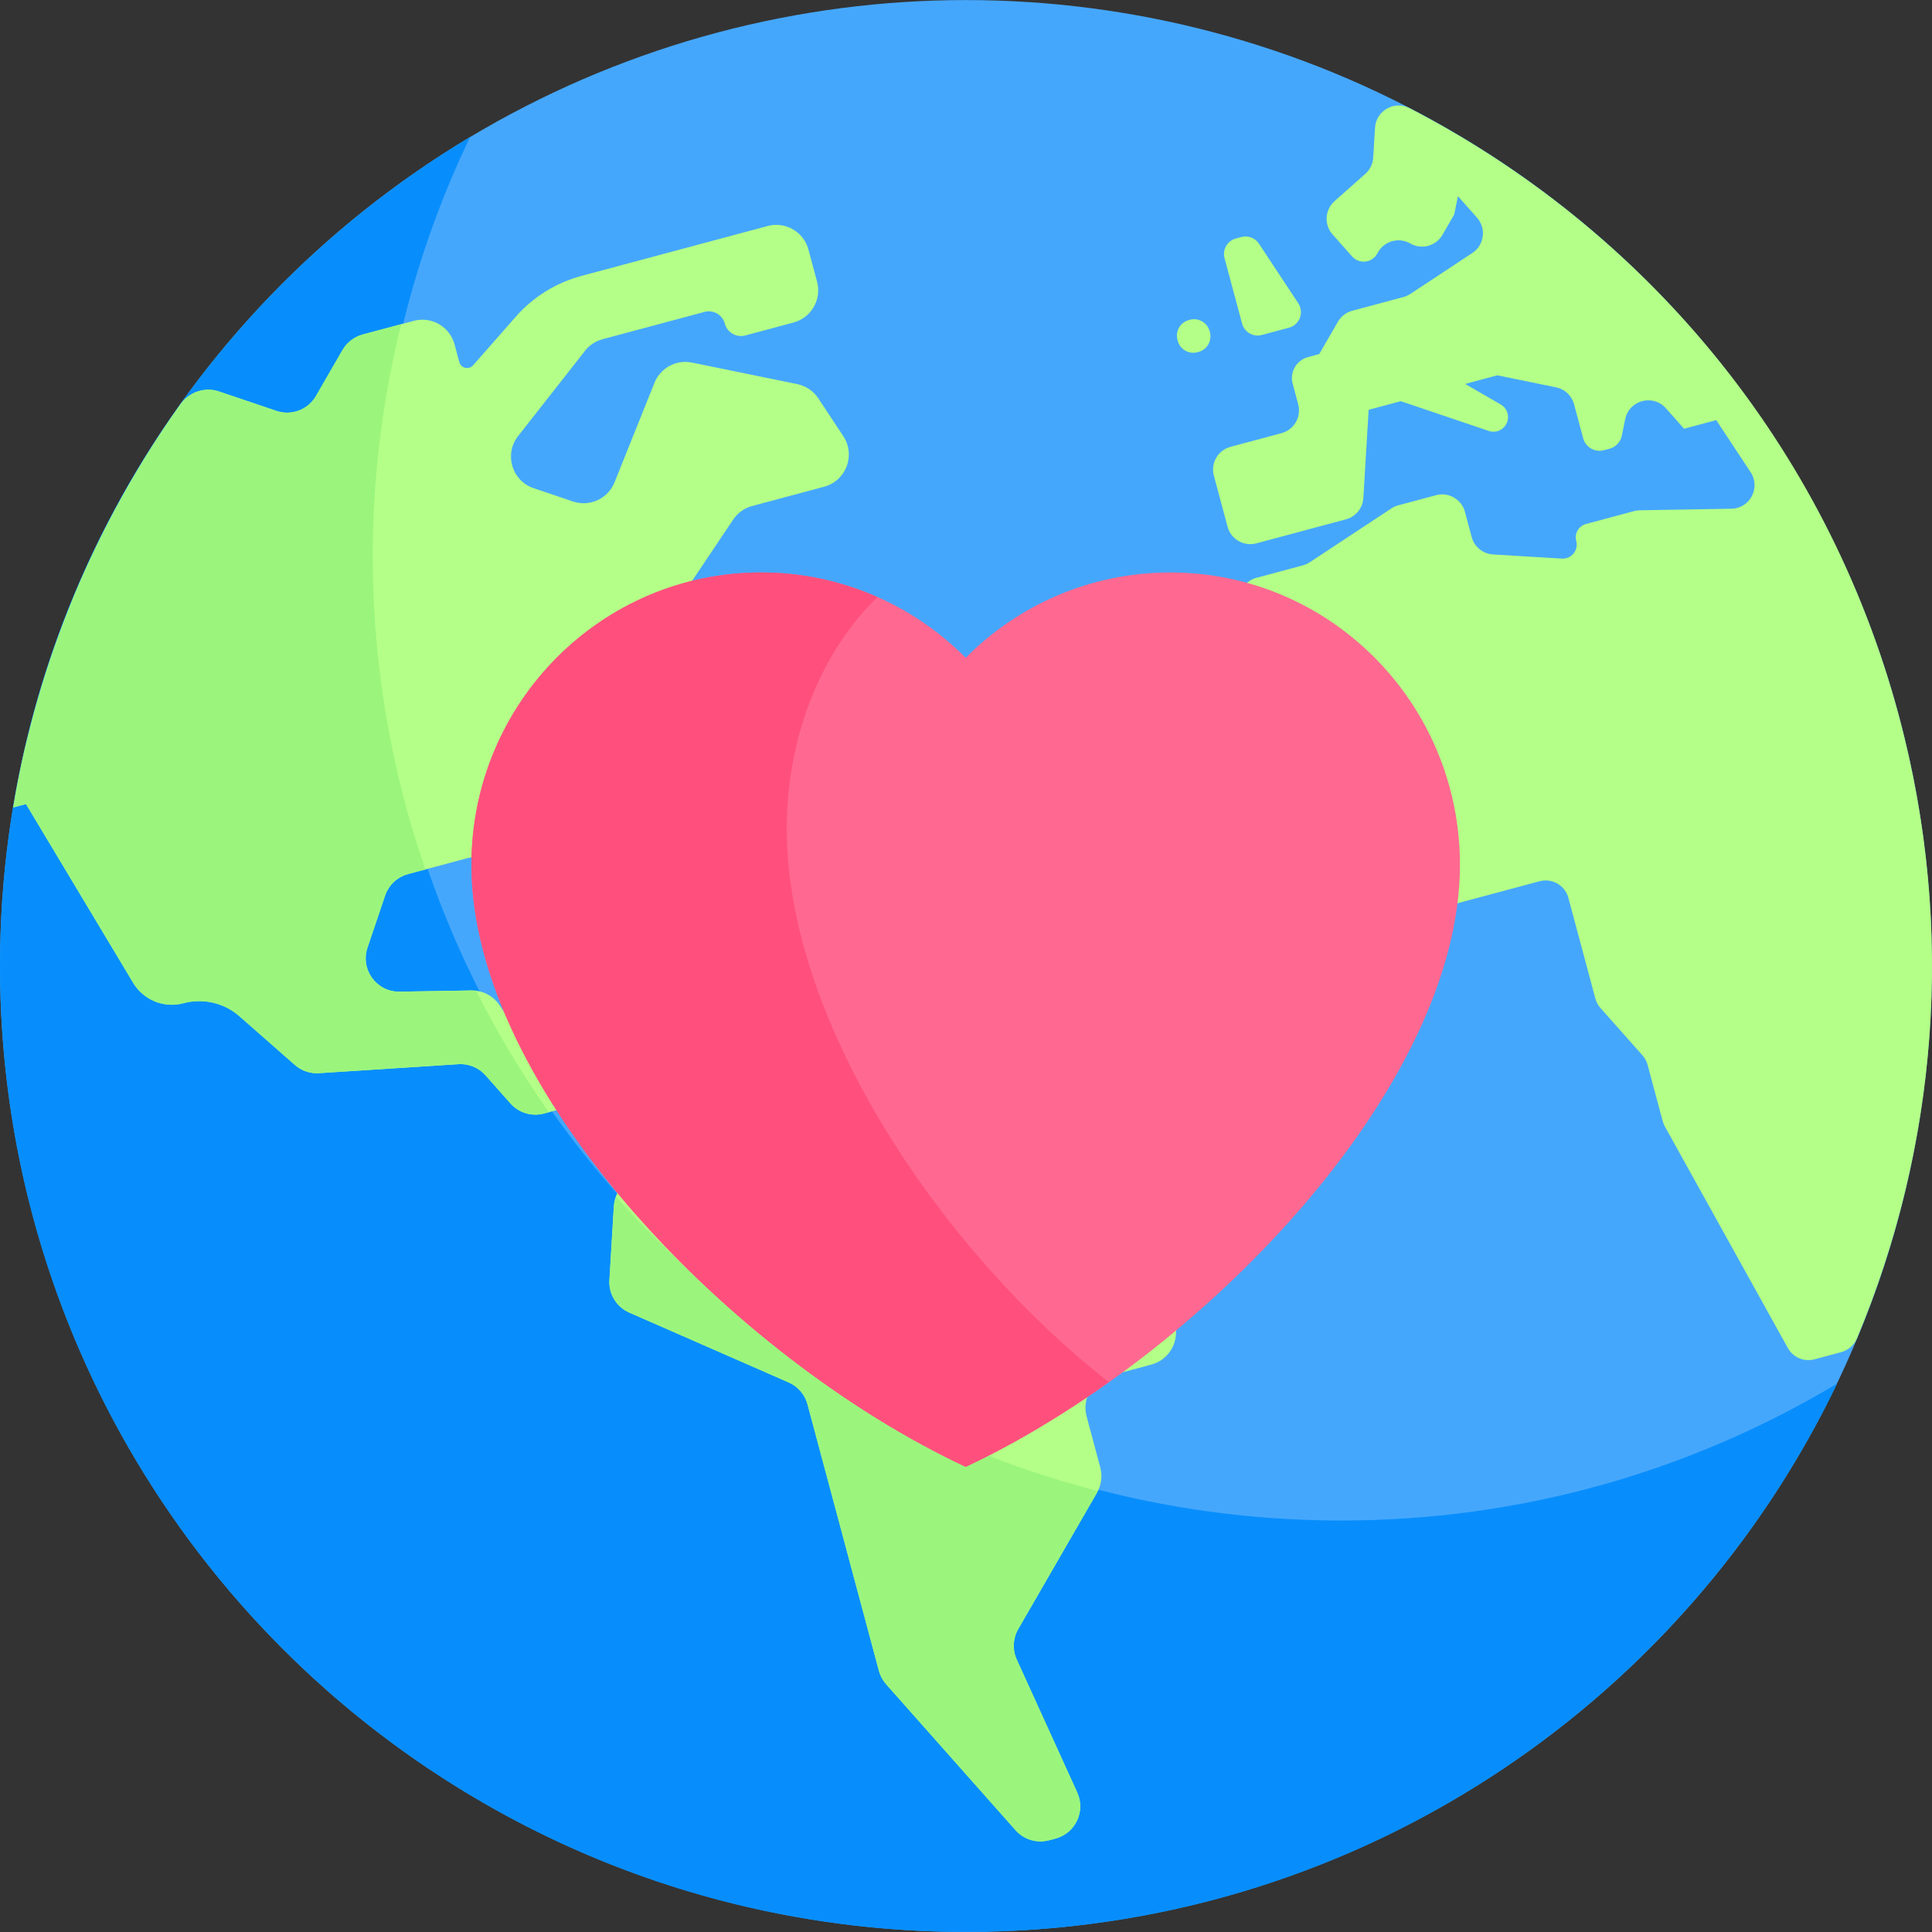 <?xml version="1.0" encoding="iso-8859-1"?>
<!-- Generator: Adobe Illustrator 19.0.0, SVG Export Plug-In . SVG Version: 6.00 Build 0)  -->
<svg version="1.1" id="Layer_1" xmlns="http://www.w3.org/2000/svg" xmlns:xlink="http://www.w3.org/1999/xlink" x="0px" y="0px"
	 viewBox="0 0 511.993 511.993" style="enable-background:new 0 0 511.993 511.993;" xml:space="preserve">
<rect x="0" y="0" width="511.993" height="511.993" fill="#333333" stroke="none"/>
<circle style="fill:#45a7fc;" cx="255.979" cy="255.996" r="255.979"/>
<path style="fill:#088efc;" d="M355.461,402.945c-141.373,0-255.979-114.606-255.979-255.979c0-39.638,9.016-77.168,25.099-110.661
	C49.962,81.031,0,162.666,0,255.994c0,141.373,114.606,255.979,255.979,255.979c101.735,0,189.602-59.353,230.88-145.318
	C448.444,389.681,403.507,402.945,355.461,402.945z"/>
<g>
	<path style="fill:#B4FF87;" d="M333.631,64.58l10.424,15.788c1.605,2.431,0.357,5.718-2.457,6.472l-7.214,1.933
		c-2.275,0.61-4.615-0.741-5.225-3.017l-4.646-17.337c-0.61-2.275,0.741-4.615,3.017-5.225l1.435-0.384
		C330.741,62.335,332.619,63.048,333.631,64.58z"/>
	<path style="fill:#B4FF87;" d="M320.559,87.757l0.076,0.284c0.61,2.275-0.741,4.615-3.017,5.225l-0.284,0.076
		c-2.275,0.61-4.616-0.741-5.225-3.017l-0.076-0.284c-0.61-2.275,0.741-4.615,3.017-5.225l0.284-0.076
		C317.609,84.13,319.948,85.48,320.559,87.757z"/>
	<path style="fill:#B4FF87;" d="M364.387,33.864l-0.474,7.906c-0.1,1.652-0.851,3.197-2.089,4.296l-8.163,7.239
		c-2.579,2.287-2.816,6.232-0.529,8.811l5.191,5.853c1.851,2.088,5.205,1.748,6.6-0.668l0.284-0.493
		c1.723-2.985,5.54-4.008,8.526-2.285l0,0c2.985,1.723,6.802,0.7,8.526-2.285l3.12-5.405l0.99-4.834l5.047,5.691
		c2.52,2.842,1.939,7.256-1.231,9.349l-16.443,10.857c-0.559,0.37-1.176,0.647-1.824,0.82l-13.576,3.638
		c-1.599,0.429-2.963,1.474-3.79,2.908l-4.949,8.572l-2.985,0.8c-3.06,0.82-4.877,3.965-4.057,7.026l1.469,5.482
		c0.892,3.33-1.084,6.753-4.413,7.644l-13.521,3.623c-3.33,0.892-5.306,4.315-4.413,7.644l3.623,13.521
		c0.892,3.33,4.315,5.306,7.644,4.413l23.73-6.358c2.595-0.696,4.454-2.973,4.615-5.655l1.403-23.372l8.526-2.285l23.304,7.883
		c2.926,0.99,5.774-1.68,4.974-4.663l0,0c-0.265-0.991-0.914-1.836-1.801-2.348l-9.424-5.441l8.526-2.285l15.558,3.183
		c2.316,0.474,4.166,2.216,4.777,4.5l2.409,8.992c0.641,2.394,3.101,3.814,5.495,3.172l1.513-0.405
		c1.641-0.44,2.894-1.769,3.234-3.434l0.898-4.391c1.031-5.039,7.372-6.738,10.784-2.889l4.813,5.428l8.526-2.285l9.115,13.805
		c2.714,4.11-0.179,9.597-5.104,9.68l-24.253,0.408c-0.511,0.008-1.018,0.079-1.511,0.212l-12.738,3.413
		c-1.972,0.529-3.143,2.556-2.614,4.528l0,0c0.653,2.438-1.274,4.798-3.792,4.648l-18.252-1.095
		c-2.682-0.161-4.96-2.019-5.655-4.615l-1.789-6.678c-0.892-3.33-4.315-5.306-7.644-4.413l-10.045,2.691
		c-0.648,0.174-1.263,0.45-1.824,0.82l-21.603,14.264c-0.559,0.37-1.176,0.647-1.824,0.82l-12.347,3.309
		c-2.284,0.612-4.026,2.461-4.5,4.777l-2.837,13.862c-0.23,1.123-0.639,2.202-1.212,3.195l-9.408,16.296
		c-1.414,2.45-1.798,5.361-1.065,8.093l6.851,25.569c0.732,2.733,2.52,5.061,4.969,6.476l24.78,14.306
		c2.45,1.414,5.361,1.798,8.093,1.065l49.386-13.233c3.33-0.892,6.753,1.084,7.644,4.413l7.141,26.653
		c0.251,0.936,0.716,1.8,1.359,2.525l11.14,12.563c0.642,0.725,1.108,1.589,1.359,2.525l3.989,14.887
		c0.132,0.493,0.324,0.968,0.572,1.414l32.59,58.707c1.39,2.504,4.307,3.74,7.073,2.999l7.032-1.884
		c1.893-0.507,3.46-1.853,4.217-3.661c21.132-50.454,26.382-108.014,11.129-164.939c-19.394-72.406-67.995-129.16-129.714-161.085
		C369.495,26.575,364.657,29.346,364.387,33.864z"/>
	<path style="fill:#B4FF87;" d="M255.37,295.6L247,282.924c-2.093-3.17-5.981-4.646-9.65-3.663l-7.375,1.977
		c-2.261,0.606-4.67,0.289-6.698-0.882l-15.289-8.827c-2.028-1.171-4.437-1.487-6.698-0.882l-9.989,2.677
		c-2.261,0.606-4.67,0.289-6.698-0.882l-2.134-1.232c-3.29-1.9-7.427-1.48-10.27,1.04l-8.448,7.492
		c-1.025,0.909-2.248,1.567-3.572,1.922l-8.894,2.383c-3.67,0.984-7.557-0.492-9.65-3.663l-9.205-13.941
		c-1.663-2.518-4.497-4.013-7.515-3.962l-19.021,0.32c-6.103,0.103-10.465-5.872-8.51-11.654l4.67-13.807
		c0.946-2.796,3.226-4.934,6.077-5.698l15.746-4.219c3.229-0.865,6.671,0.168,8.889,2.67l7.239,8.163
		c1.371,1.547,3.497,2.185,5.494,1.65l0,0c2.911-0.78,4.637-3.771,3.857-6.682l-4.405-16.44c-0.659-2.459-0.224-5.082,1.192-7.197
		l48.142-71.875c1.19-1.776,2.984-3.061,5.05-3.615l19.072-5.11c5.82-1.56,8.401-8.362,5.082-13.389l-6.619-10.023
		c-1.289-1.953-3.303-3.315-5.596-3.784L183.4,96.088c-4.18-0.856-8.373,1.401-9.961,5.36l-10.585,26.373
		c-1.746,4.348-6.582,6.575-11.02,5.073l-10.419-3.524c-5.769-1.952-7.875-9.021-4.115-13.811l17.731-22.589
		c1.179-1.503,2.813-2.581,4.659-3.076l27-7.235c2.355-0.63,4.775,0.767,5.405,3.12l0,0c0.63,2.355,3.05,3.752,5.405,3.12
		l12.789-3.427c4.708-1.262,7.503-6.102,6.242-10.81l-2.285-8.526c-1.262-4.708-6.102-7.503-10.81-6.242L154.08,73.12
		c-6.732,1.804-12.781,5.56-17.383,10.797l-11.321,12.882c-1.125,1.28-3.222,0.789-3.663-0.856l-1.253-4.676
		c-1.262-4.708-6.102-7.503-10.81-6.242L96.13,88.648c-2.261,0.606-4.189,2.086-5.36,4.112l-7.037,12.189
		c-2.104,3.644-6.487,5.296-10.473,3.948l-15.228-5.152c-3.753-1.269-7.868,0.107-10.172,3.33
		C25.279,138.668,9.958,175.226,3.484,213.992l3.404-0.913l28.414,47.392c2.741,4.571,8.179,6.772,13.327,5.392l0,0
		c5.219-1.398,10.793-0.096,14.851,3.471l14.662,12.885c1.759,1.545,4.059,2.329,6.395,2.178l36.958-2.383
		c2.719-0.175,5.365,0.914,7.172,2.952l6.612,7.455c2.218,2.502,5.66,3.535,8.889,2.67l11.783-3.157
		c4.708-1.262,9.549,1.532,10.81,6.242l1.338,4.994c0.606,2.261,0.289,4.67-0.882,6.698l-3.372,5.84
		c-0.685,1.186-1.084,2.517-1.166,3.885l-1.179,19.639c-0.222,3.692,1.882,7.129,5.269,8.613l42.245,18.509
		c2.456,1.076,4.29,3.21,4.983,5.8l18.923,70.624c0.354,1.324,1.012,2.547,1.922,3.572l34.283,38.662
		c2.218,2.502,5.66,3.535,8.889,2.67l1.718-0.46c5.269-1.411,8.009-7.216,5.75-12.182l-16.038-35.253
		c-1.18-2.595-1.035-5.6,0.39-8.068l20.867-36.143c1.171-2.028,1.487-4.437,0.882-6.698l-3.623-13.521
		c-1.262-4.708,1.532-9.549,6.242-10.81l10.906-2.922c3.67-0.984,6.299-4.205,6.526-7.997l2.56-42.645
		c0.238-3.974-2.211-7.614-5.982-8.891l-21.23-7.182c-1.651-0.558-3.43-0.616-5.114-0.165l-16.852,4.515
		C261.351,300.245,257.464,298.77,255.37,295.6z"/>
</g>
<g>
	<path style="fill:#9BF57D;" d="M84.537,284.397l36.958-2.383c2.719-0.175,5.366,0.915,7.173,2.952l6.612,7.455
		c2.218,2.502,5.659,3.535,8.888,2.67l1.305-0.35c-7.135-10.125-13.573-20.852-19.245-32.117c-0.436-0.059-0.865-0.153-1.313-0.145
		l-19.021,0.32c-6.103,0.103-10.465-5.871-8.51-11.654l4.672-13.807c0.946-2.796,3.226-4.934,6.077-5.698l4.615-1.236
		c-1.896-5.538-3.682-11.14-5.22-16.878c-11.606-43.313-11.301-86.977-1.202-127.614l-10.198,2.733
		c-2.261,0.606-4.189,2.085-5.36,4.112l-7.037,12.187c-2.104,3.644-6.487,5.296-10.473,3.948l-15.228-5.152
		c-3.669-1.241-7.658,0.076-9.988,3.145c-3.259,4.546-6.354,9.201-9.308,13.945c-1.046,1.684-2.028,3.406-3.036,5.114
		c-2.086,3.529-4.085,7.108-5.999,10.733c-1.017,1.928-2.047,3.848-3.015,5.801c-2.407,4.854-4.691,9.77-6.788,14.772
		c-0.757,1.808-1.423,3.656-2.139,5.482c-1.517,3.862-2.959,7.754-4.29,11.691c-0.811,2.403-1.575,4.824-2.316,7.254
		c-1.063,3.484-2.024,7.003-2.939,10.535c-0.601,2.326-1.26,4.635-1.795,6.981c-1.116,4.881-2.04,9.816-2.87,14.774l3.341-0.895
		l28.414,47.39c2.74,4.571,8.179,6.772,13.327,5.392c5.219-1.398,10.793-0.096,14.852,3.471l14.662,12.885
		C79.9,283.764,82.2,284.549,84.537,284.397z"/>
	<path style="fill:#9BF57D;" d="M290.703,395.578c0.082-0.142,0.082-0.313,0.156-0.459c-49.129-12.721-93.643-39.846-127.473-77.881
		c-0.276,0.777-0.658,1.526-0.707,2.356l-1.179,19.639c-0.222,3.692,1.881,7.129,5.269,8.613l42.246,18.51
		c2.457,1.076,4.29,3.21,4.983,5.8l18.923,70.624c0.354,1.324,1.012,2.547,1.922,3.572l34.283,38.662
		c2.218,2.502,5.659,3.535,8.888,2.67l1.718-0.46c5.269-1.411,8.009-7.216,5.75-12.181l-16.038-35.253
		c-1.18-2.595-1.035-5.601,0.39-8.069L290.703,395.578z"/>
</g>
<path style="fill:#FF6991;" d="M310.113,151.706c-21.157,0-40.312,8.64-54.2,22.609c-13.888-13.969-33.043-22.609-54.2-22.609
	c-42.406,0-76.783,34.692-76.783,77.487c0,59.254,68.881,130.473,130.983,159.53c62.103-29.057,130.983-100.276,130.983-159.53
	C386.897,186.399,352.521,151.706,310.113,151.706z"/>
<path style="fill:#FF507D;" d="M208.51,219.711c0-25.074,9.437-47.302,24.011-61.463c-9.436-4.181-19.842-6.542-30.808-6.542
	c-42.407,0-76.784,34.691-76.784,77.486c0,59.254,68.881,130.474,130.983,159.532c12.583-5.887,25.425-13.572,37.936-22.47
	C250.326,332.303,208.51,271.451,208.51,219.711z"/>
<g>
</g>
<g>
</g>
<g>
</g>
<g>
</g>
<g>
</g>
<g>
</g>
<g>
</g>
<g>
</g>
<g>
</g>
<g>
</g>
<g>
</g>
<g>
</g>
<g>
</g>
<g>
</g>
<g>
</g>
</svg>
